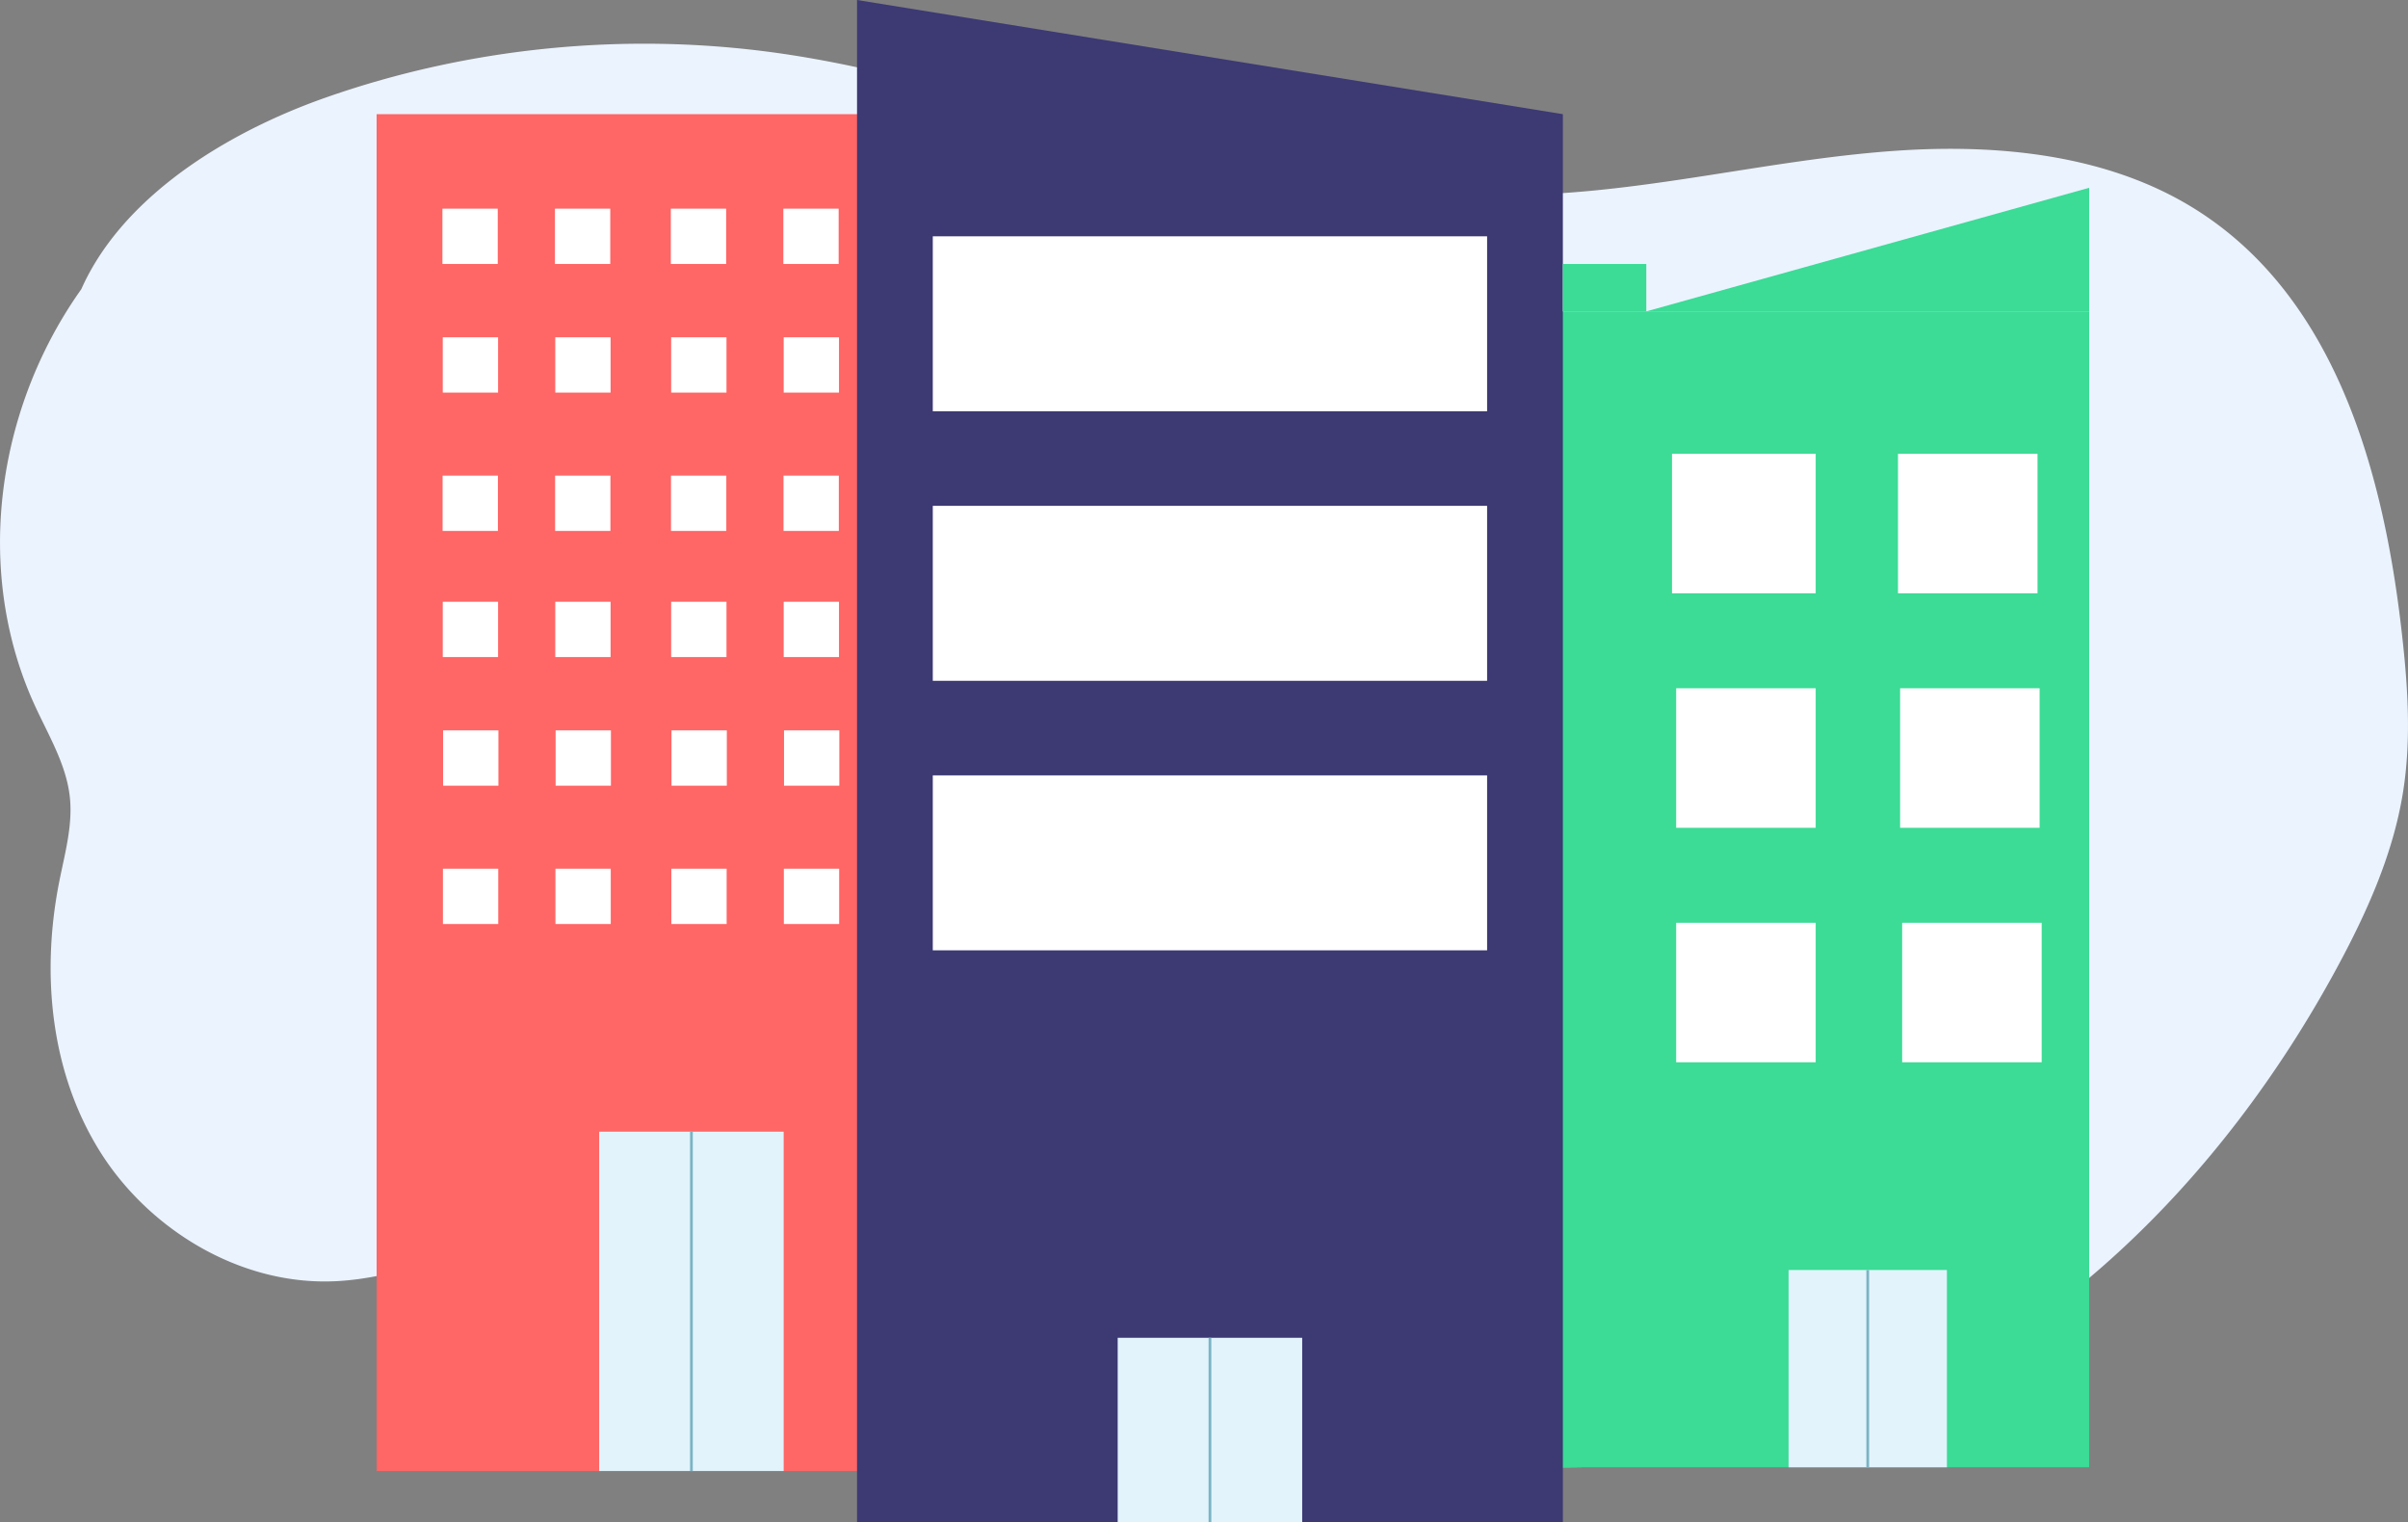 <svg xmlns="http://www.w3.org/2000/svg" viewBox="0 0 4881.94 3086.04"><rect x="0" y="0" width="4881.94" height="3086.04" fill="#808080" stroke="none"/><defs><style>.cls-1{fill:#ebf3ff;}.cls-2{fill:#f66;}.cls-3{fill:#3cdb96;}.cls-4{fill:#3c3973;}.cls-5{fill:#fff;}.cls-6{fill:#e2f3fc;}.cls-7{fill:#7ab4c3;}</style></defs><g id="Layer_2" data-name="Layer 2"><path class="cls-1" d="M186.58,1010.18c25.33-254.75,281.41-431,533.1-518.78,289.2-100.91,604.78-132,909.47-89.69,348.35,48.4,675.68,189.67,1021.47,252.64a2316.39,2316.39,0,0,0,630.74,27.19c207.07-19.48,410.68-66.83,618.21-81.18S4325.9,607.88,4501,715.17c286.05,175.23,385.13,527.1,423.07,849.62,13.18,112,21.75,225.68,3.74,337.06-20.29,125.49-73.68,243.94-134.8,356.71-228.22,421.1-593.2,796.19-1066.16,940.45-341.79,104.26-713.85,81.13-1063.35,3.62S1980.08,2995.41,1640,2886.13c-167.92-54-344.66-103.61-519.86-78.42-130.47,18.77-253.22,78.41-385,84.32C540.18,2900.78,353,2784,255,2622.78S140,2263.71,176.56,2080.61c11.27-56.45,27.41-113.34,21.14-170.5-7.13-65-42.41-123.49-70-183.27-168.06-363.42-30-832,311.82-1058.37" transform="translate(-56.17 -294.71)"/></g><g id="Layer_1" data-name="Layer 1"><rect class="cls-2" x="763.56" y="231.44" width="1056.99" height="2750.58"/><rect class="cls-3" x="3077.21" y="631.21" width="1158.33" height="2343.26"/><polygon class="cls-4" points="3168.53 3086.04 1737.53 3086.04 1737.53 0 3168.53 231.44 3168.53 3086.04"/><rect class="cls-3" x="3168.52" y="535.12" width="169.16" height="96.09"/><polygon class="cls-3" points="3337.69 631.21 4235.54 380.66 4235.54 631.21 3337.69 631.21"/><rect class="cls-5" x="3389.8" y="919.93" width="291.3" height="282.85"/><rect class="cls-5" x="3847.97" y="919.93" width="282.85" height="282.85"/><rect class="cls-5" x="3398.24" y="1395.26" width="282.85" height="282.85"/><rect class="cls-5" x="3852.25" y="1395.26" width="282.85" height="282.85"/><rect class="cls-5" x="3398.24" y="1870.59" width="282.85" height="282.85"/><rect class="cls-5" x="3856.42" y="1870.59" width="282.85" height="282.85"/><rect class="cls-6" x="3626.13" y="2574.54" width="320.97" height="399.93"/><rect class="cls-5" x="1891.12" y="479.05" width="1123.81" height="354.7"/><rect class="cls-5" x="1891.12" y="1025.43" width="1123.81" height="354.7"/><rect class="cls-5" x="1891.12" y="1571.8" width="1123.81" height="354.7"/><rect class="cls-6" x="2265.98" y="2711.95" width="374.09" height="374.09"/><rect class="cls-7" x="2450.27" y="2711.95" width="5.52" height="374.09"/><rect class="cls-7" x="3783.85" y="2574.54" width="5.52" height="399.93"/><rect class="cls-6" x="1214.73" y="2294.13" width="374.09" height="687.89"/><rect class="cls-7" x="1399.01" y="2294.13" width="5.52" height="687.89"/></g><g id="Layer_3" data-name="Layer 3"><rect class="cls-5" x="896.97" y="422.98" width="112.14" height="112.14"/><rect class="cls-5" x="1125.08" y="422.98" width="112.14" height="112.14"/><rect class="cls-5" x="1360.04" y="422.98" width="112.14" height="112.14"/><rect class="cls-5" x="1588.14" y="422.98" width="112.14" height="112.14"/><rect class="cls-5" x="897.31" y="964.13" width="112.14" height="112.14"/><rect class="cls-5" x="1125.42" y="964.13" width="112.14" height="112.14"/><rect class="cls-5" x="1360.37" y="964.13" width="112.14" height="112.14"/><rect class="cls-5" x="1588.48" y="964.13" width="112.14" height="112.14"/><rect class="cls-5" x="897.64" y="683.73" width="112.14" height="112.14"/><rect class="cls-5" x="1125.75" y="683.73" width="112.14" height="112.14"/><rect class="cls-5" x="1360.71" y="683.73" width="112.14" height="112.14"/><rect class="cls-5" x="1588.82" y="683.73" width="112.14" height="112.14"/><rect class="cls-5" x="897.64" y="1219.87" width="112.14" height="112.14"/><rect class="cls-5" x="1125.75" y="1219.87" width="112.14" height="112.14"/><rect class="cls-5" x="1360.71" y="1219.87" width="112.14" height="112.14"/><rect class="cls-5" x="1588.82" y="1219.87" width="112.14" height="112.14"/><rect class="cls-5" x="897.98" y="1761.01" width="112.14" height="112.14"/><rect class="cls-5" x="1126.09" y="1761.01" width="112.14" height="112.14"/><rect class="cls-5" x="1361.05" y="1761.01" width="112.14" height="112.14"/><rect class="cls-5" x="1589.16" y="1761.01" width="112.14" height="112.14"/><rect class="cls-5" x="898.32" y="1480.62" width="112.14" height="112.14"/><rect class="cls-5" x="1126.43" y="1480.62" width="112.14" height="112.14"/><rect class="cls-5" x="1361.39" y="1480.62" width="112.14" height="112.14"/><rect class="cls-5" x="1589.49" y="1480.62" width="112.14" height="112.14"/></g></svg>